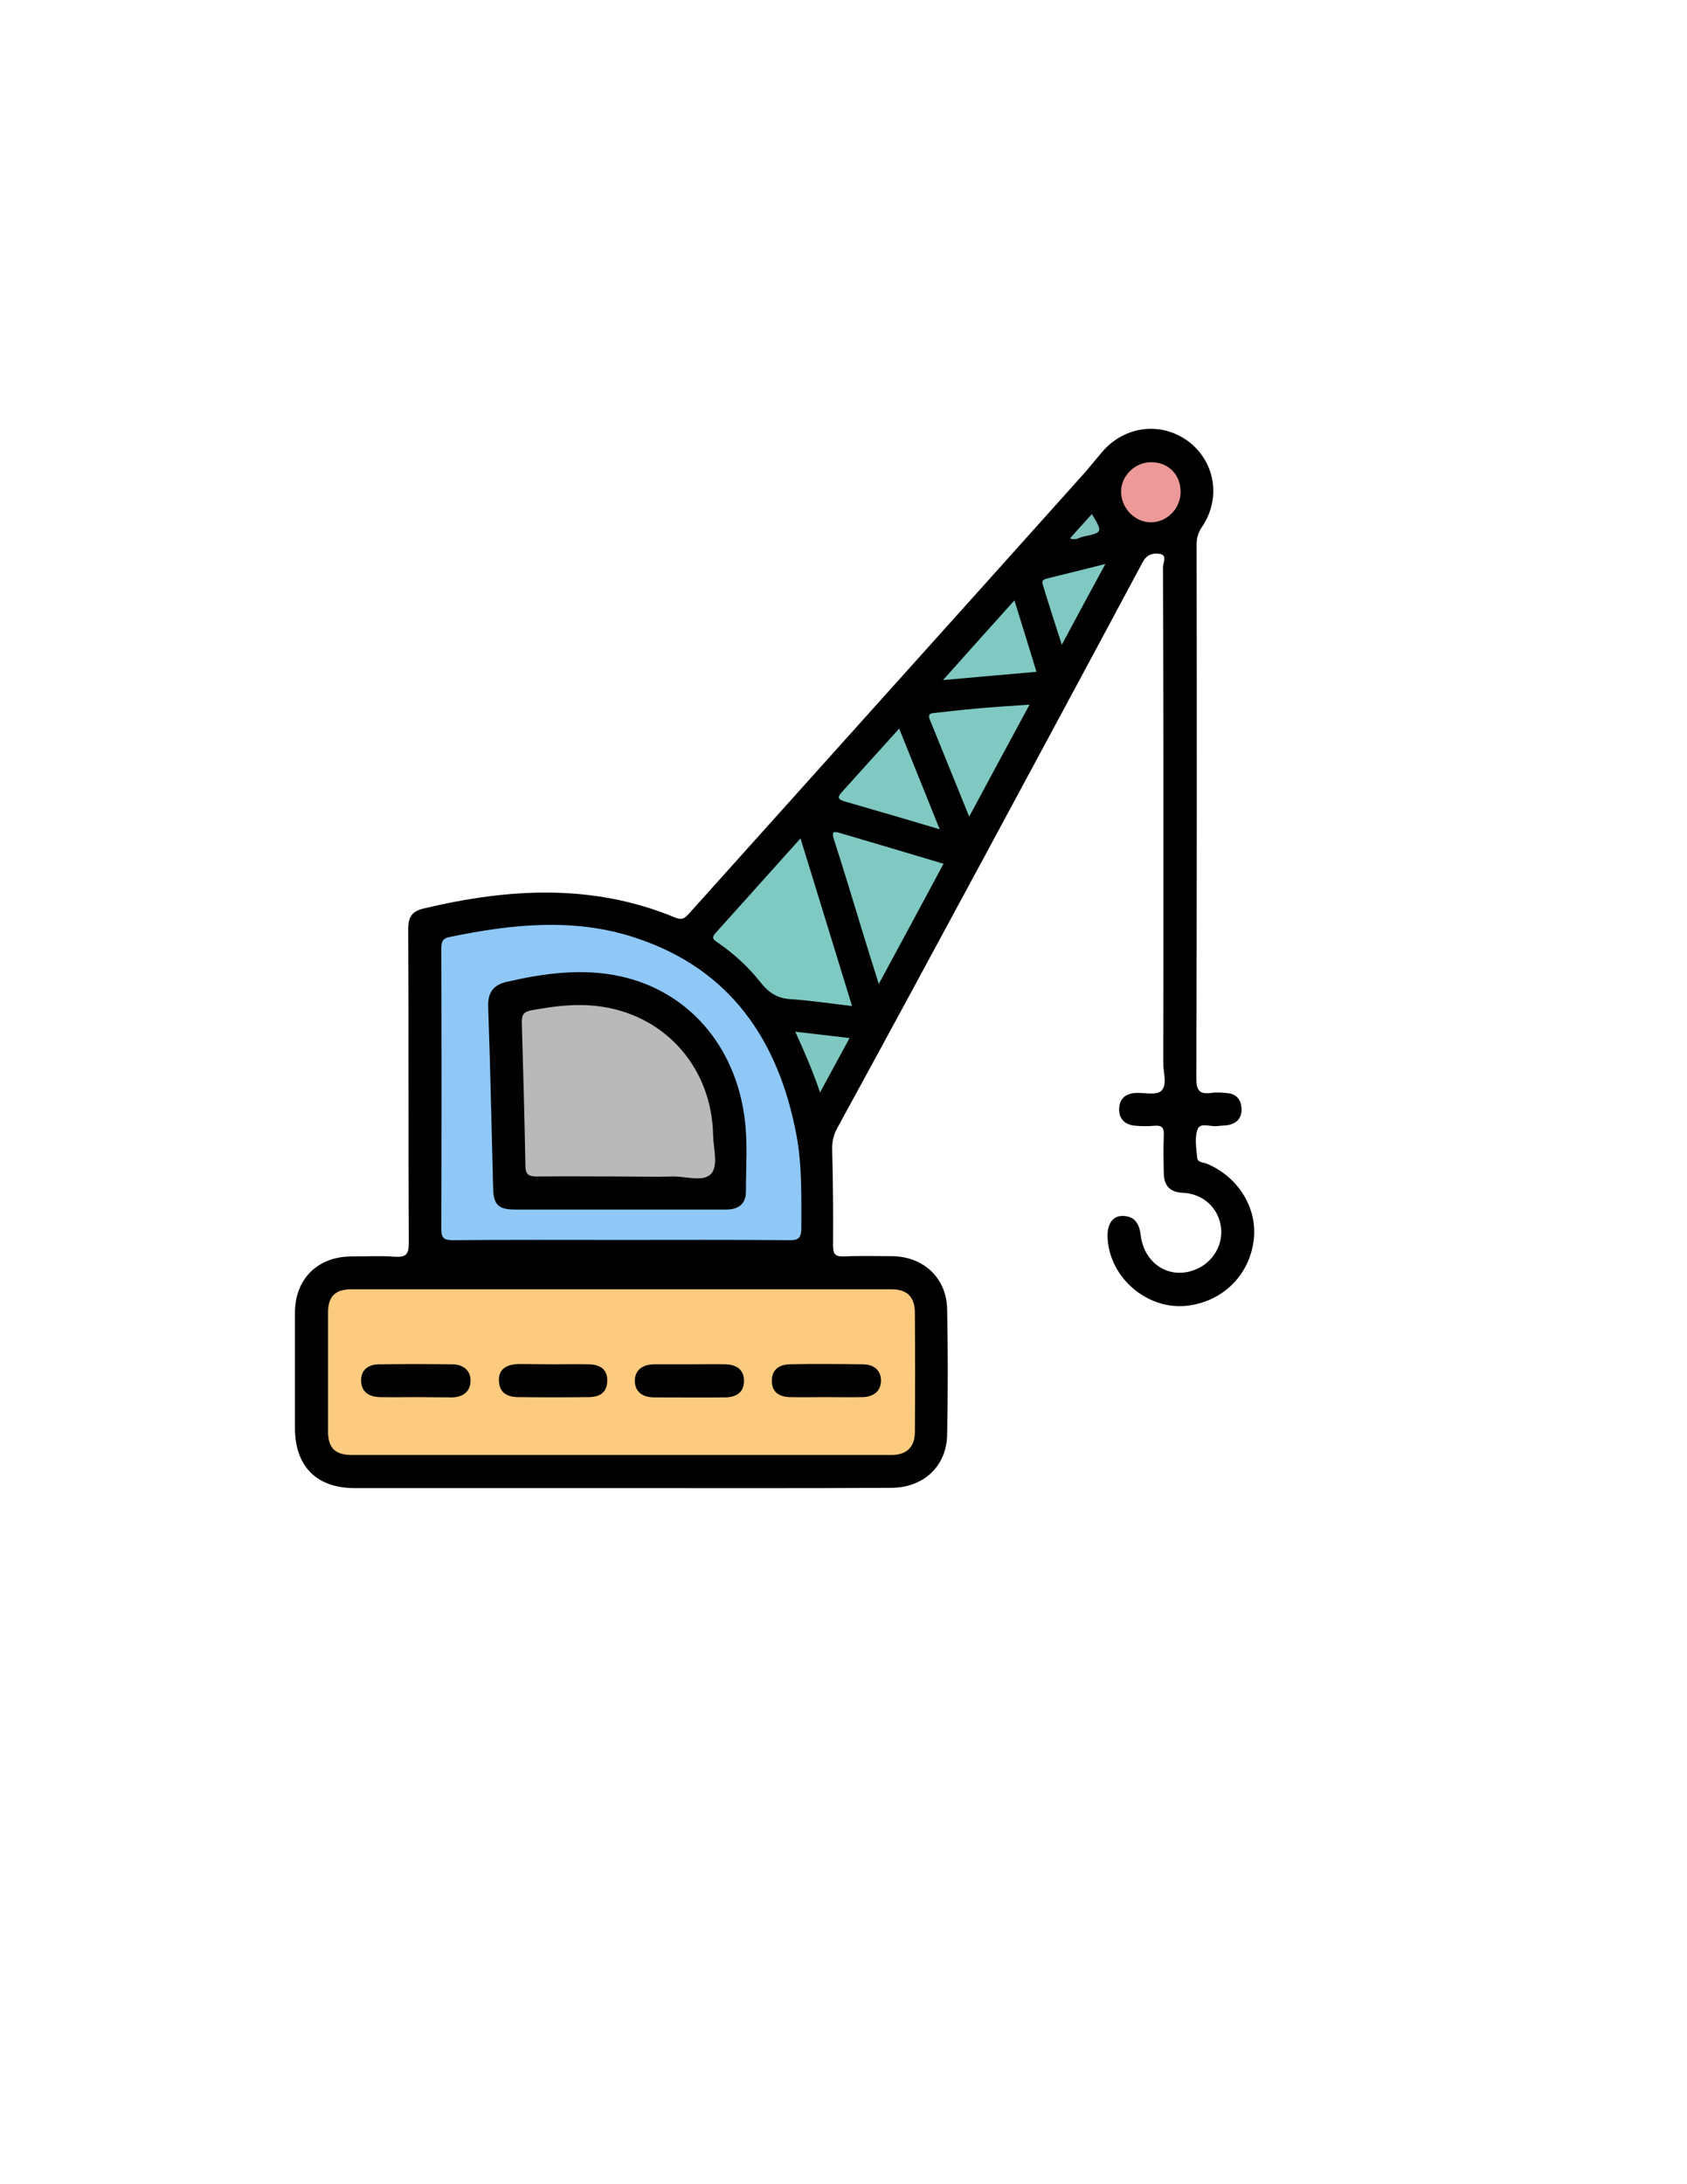 <?xml version="1.0" encoding="utf-8"?>
<!-- Generator: Adobe Illustrator 19.0.0, SVG Export Plug-In . SVG Version: 6.00 Build 0)  -->
<svg version="1.1" id="Calque_1" xmlns="http://www.w3.org/2000/svg" xmlns:xlink="http://www.w3.org/1999/xlink" x="0px" y="0px"
	 viewBox="0 0 612 792" style="enable-background:new 0 0 612 792;" xml:space="preserve">
<style type="text/css">
	.st0{fill:#FDCB7F;}
	.st1{fill:#8FC8F7;}
	.st2{fill:#7FC9C3;}
	.st3{fill:#7FC9C2;}
	.st4{fill:#ED9999;}
	.st5{fill:#7FC8C1;}
	.st6{fill:#80C3BC;}
	.st7{fill:#010101;}
	.st8{fill:#B9B9B9;}
</style>
<g>
	<path d="M225.2,539.6c-32.2,0-64.3,0-96.5,0c-13.8,0-21.6-7.8-21.7-21.6c0-14,0-28,0-42c0-12.2,8.2-20.3,20.3-20.4
		c5.3,0,10.7-0.3,16,0.1c3.8,0.2,5-0.7,5-4.8c-0.2-38,0-76-0.2-114c0-4.5,1.4-6.5,5.7-7.5c30.7-7.3,61.2-9.1,91.1,3.3
		c2.9,1.2,3.8-0.1,5.3-1.7c23.5-26.2,47-52.3,70.5-78.5c24.1-26.8,48.1-53.5,72.1-80.3c2.4-2.7,4.7-5.6,7.1-8.4
		c8.1-9.4,21.2-11,31-3.9c9.9,7.3,12.2,20.7,5.2,31.1c-1.4,2-2,4-2,6.4c0.1,64.5,0.1,129-0.1,193.5c0,4.5,1.1,6,5.5,5.4
		c1.9-0.3,4-0.1,6,0.1c3.1,0.3,4.7,2.5,4.9,5.4c0.2,3-1.2,5.2-4.2,6c-1.4,0.4-3,0.3-4.4,0.5c-2.5,0.4-6.4-1.4-7.3,1.1
		c-1.2,3-0.5,6.9-0.2,10.4c0.1,1.8,2.3,1.6,3.6,2.2c11.4,4.8,18.4,16.2,16.9,27.8c-1.6,12.5-11,21.9-23.6,23.6
		c-14.6,2-28.8-9.9-29.4-24.7c-0.2-4.8,1.8-7.9,5.6-7.8c4.2,0.1,5.9,2.8,6.4,6.8c1.1,9.9,9.4,15.8,18.3,13.2c7-2,11.5-8.5,10.9-15.4
		c-0.7-7.3-6.4-12.7-14-13c-4.6-0.2-6.7-2.6-6.8-6.9c-0.1-4.7-0.2-9.3,0-14c0.1-2.6-0.6-3.6-3.3-3.4c-2.3,0.2-4.7,0.2-7,0
		c-3.6-0.3-6-2.3-5.9-6.1c0.1-3.8,2.4-5.6,6.1-5.8c3.1-0.1,7.4,0.9,9.1-0.7c2.4-2.2,0.8-6.6,0.8-10c0.1-60,0.1-120-0.1-180
		c0-1.6,1.8-4.4-1.4-4.8c-2.4-0.3-4.5,0.3-6,3.1c-19.2,35.9-38.5,71.7-57.8,107.5c-17.6,32.6-35.2,65.2-53,97.7
		c-1.4,2.6-1.9,5.1-1.8,8c0.3,11.5,0.4,23,0.3,34.5c0,3,0.7,4.1,3.9,4c5.8-0.3,11.7-0.1,17.5-0.1c11.4,0.1,19.8,7.9,20,19.2
		c0.3,15.2,0.3,30.3,0,45.5c-0.2,11.6-8.7,19.3-20.4,19.3C290.5,539.7,257.9,539.6,225.2,539.6z"/>
	<path class="st0" d="M225.3,527.6c-32.5,0-65,0-97.5,0c-6.2,0-8.8-2.5-8.8-8.6c0-14.3,0-28.7,0-43c0-5.9,2.6-8.5,8.5-8.5
		c65.3,0,130.6,0,195.9,0c5.7,0,8.5,2.8,8.5,8.6c0.1,14.3,0.1,28.7,0,43c0,5.7-3,8.5-8.7,8.5C290.6,527.6,258,527.6,225.3,527.6z"/>
	<path class="st1" d="M225.3,449.6c-20.3,0-40.6-0.1-61,0.1c-3.2,0-4.2-0.7-4.2-4.1c0.1-33.8,0.1-67.6,0-101.4
		c0-2.2,0.1-3.8,2.8-4.4c22.7-4.7,45.6-7.2,68.1,0.4c34.1,11.4,51.4,37.1,57.9,71.2c2.1,11.1,1.8,22.5,1.8,33.9
		c0,3.4-0.9,4.5-4.4,4.4C265.9,449.5,245.6,449.6,225.3,449.6z"/>
	<path class="st2" d="M290.4,304c6.4,20.7,12.4,40.3,18.7,60.8c-7.7-0.9-15-2-22.3-2.5c-4.9-0.3-8-2.4-11-6.2
		c-4.4-5.6-9.8-10.5-15.7-14.5c-1.6-1.1-1.9-1.7-0.5-3.3C269.7,327.1,279.7,315.9,290.4,304z"/>
	<path class="st3" d="M342.3,313.2c-7.7,14.4-15.3,28.4-23.5,43.6c-2.2-6.9-4-12.8-5.8-18.6c-3.4-11.2-6.8-22.4-10.4-33.6
		c-0.9-2.8-0.6-3.4,2.3-2.5C317.2,305.7,329.5,309.4,342.3,313.2z"/>
	<path class="st3" d="M373.5,255.5c-7.4,13.7-14.5,26.8-21.9,40.6c-5-12.2-9.6-23.7-14.3-35.2c-0.8-1.9,0.3-2.3,1.8-2.4
		c4.8-0.5,9.6-1.1,14.3-1.5C359.8,256.4,366.2,256,373.5,255.5z"/>
	<path class="st3" d="M326.2,264.2c5,12.4,9.7,24.1,14.7,36.5c-12.1-3.6-23.3-6.9-34.5-10.1c-2.9-0.8-2.4-1.9-0.8-3.6
		C312.3,279.6,318.9,272.2,326.2,264.2z"/>
	<path class="st3" d="M368,217.7c2.8,9,5.4,17.3,8,25.9c-11.1,1-21.9,1.9-33.9,3C351,236.6,359.2,227.5,368,217.7z"/>
	<path class="st4" d="M417.6,167.6c6.2,0,10.6,4.4,10.7,10.6c0.1,6.1-4.9,11.2-10.8,11.2c-5.9,0-10.9-5.3-10.8-11.3
		C406.8,172.4,411.8,167.6,417.6,167.6z"/>
	<path class="st3" d="M401,204.5c-5.5,10.1-10.4,19.2-15.8,29.3c-2.5-7.8-4.8-14.8-6.9-21.8c-0.6-1.9,0.8-2,2.2-2.4
		C387,208,393.5,206.4,401,204.5z"/>
	<path class="st5" d="M297.5,396.1c-2.7-7.8-5.6-14.6-9-22c6.9,0.8,13,1.5,19.7,2.3C304.5,383.2,301.2,389.3,297.5,396.1z"/>
	<path class="st6" d="M396.1,186.4c4,6.6,4,6.7-3.2,8.2c-1.4,0.3-2.7,1.5-4.7,0.6C390.8,192.2,393.4,189.4,396.1,186.4z"/>
	<path class="st7" d="M150.9,506.6c-4.3,0-8.6,0.1-13,0c-4-0.1-6.9-1.8-6.9-6.1c0-4,2.9-5.8,6.6-5.8c8.8-0.1,17.6-0.1,26.4,0
		c3.8,0,6.7,2,6.7,5.9c0,4.1-2.9,6.1-6.9,6.1C159.6,506.7,155.3,506.6,150.9,506.6z"/>
	<path class="st7" d="M250.3,494.7c4.3,0,8.6-0.1,12.9,0c3.7,0.1,6.6,1.7,6.7,5.8c0.1,4.4-2.8,6.1-6.7,6.2c-8.6,0.1-17.3,0-25.9,0
		c-4.1,0-7-2-7-6c0-4.1,3.1-6,7.1-6C241.7,494.7,246,494.7,250.3,494.7z"/>
	<path class="st7" d="M299.5,506.6c-4.3,0-8.7,0.1-13,0c-3.7-0.1-6.5-1.7-6.5-5.9c0-4.2,2.8-5.9,6.5-6c8.8-0.2,17.7-0.1,26.5,0
		c3.8,0,6.6,2,6.6,5.9c0,3.8-2.7,5.9-6.6,6C308.5,506.7,304,506.6,299.5,506.6z"/>
	<path class="st7" d="M200.7,494.7c4.3,0,8.6-0.1,13,0c3.7,0.1,6.6,1.6,6.6,5.8c0,4.5-2.8,6.1-6.8,6.1c-8.5,0.1-16.9,0.1-25.4,0
		c-3.9,0-6.9-1.4-7.1-5.9c-0.2-3.9,2.3-6,7.3-6.1C192.4,494.6,196.5,494.7,200.7,494.7z"/>
	<path class="st7" d="M224.5,438.6c-12.5,0-25,0-37.5,0c-6.2,0-8-1.7-8.1-7.9c-0.6-21.8-1-43.6-1.8-65.4c-0.2-5.2,1.6-8.1,6.8-9.3
		c13.6-3.1,27.2-5,41.1-2c24.4,5.3,41.6,24.9,45.1,51.2c1.2,9,0.5,18,0.5,26.9c0,4.7-3,6.6-7.6,6.5
		C250.1,438.6,237.3,438.6,224.5,438.6z"/>
	<path class="st8" d="M224.5,426.6c-9.8,0-19.7-0.1-29.5,0c-2.9,0-4.4-0.4-4.4-3.9c-0.3-17.3-0.8-34.6-1.3-51.9
		c-0.1-2.9,0.8-4,3.7-4.5c8.6-1.6,17.2-2.6,25.8-1.2c23.3,3.7,39.5,22.7,39.9,46.6c0.1,4.8,2,11-0.8,14c-2.9,3-9.1,0.8-13.9,0.9
		C237.5,426.8,231,426.6,224.5,426.6z"/>
</g>
</svg>
